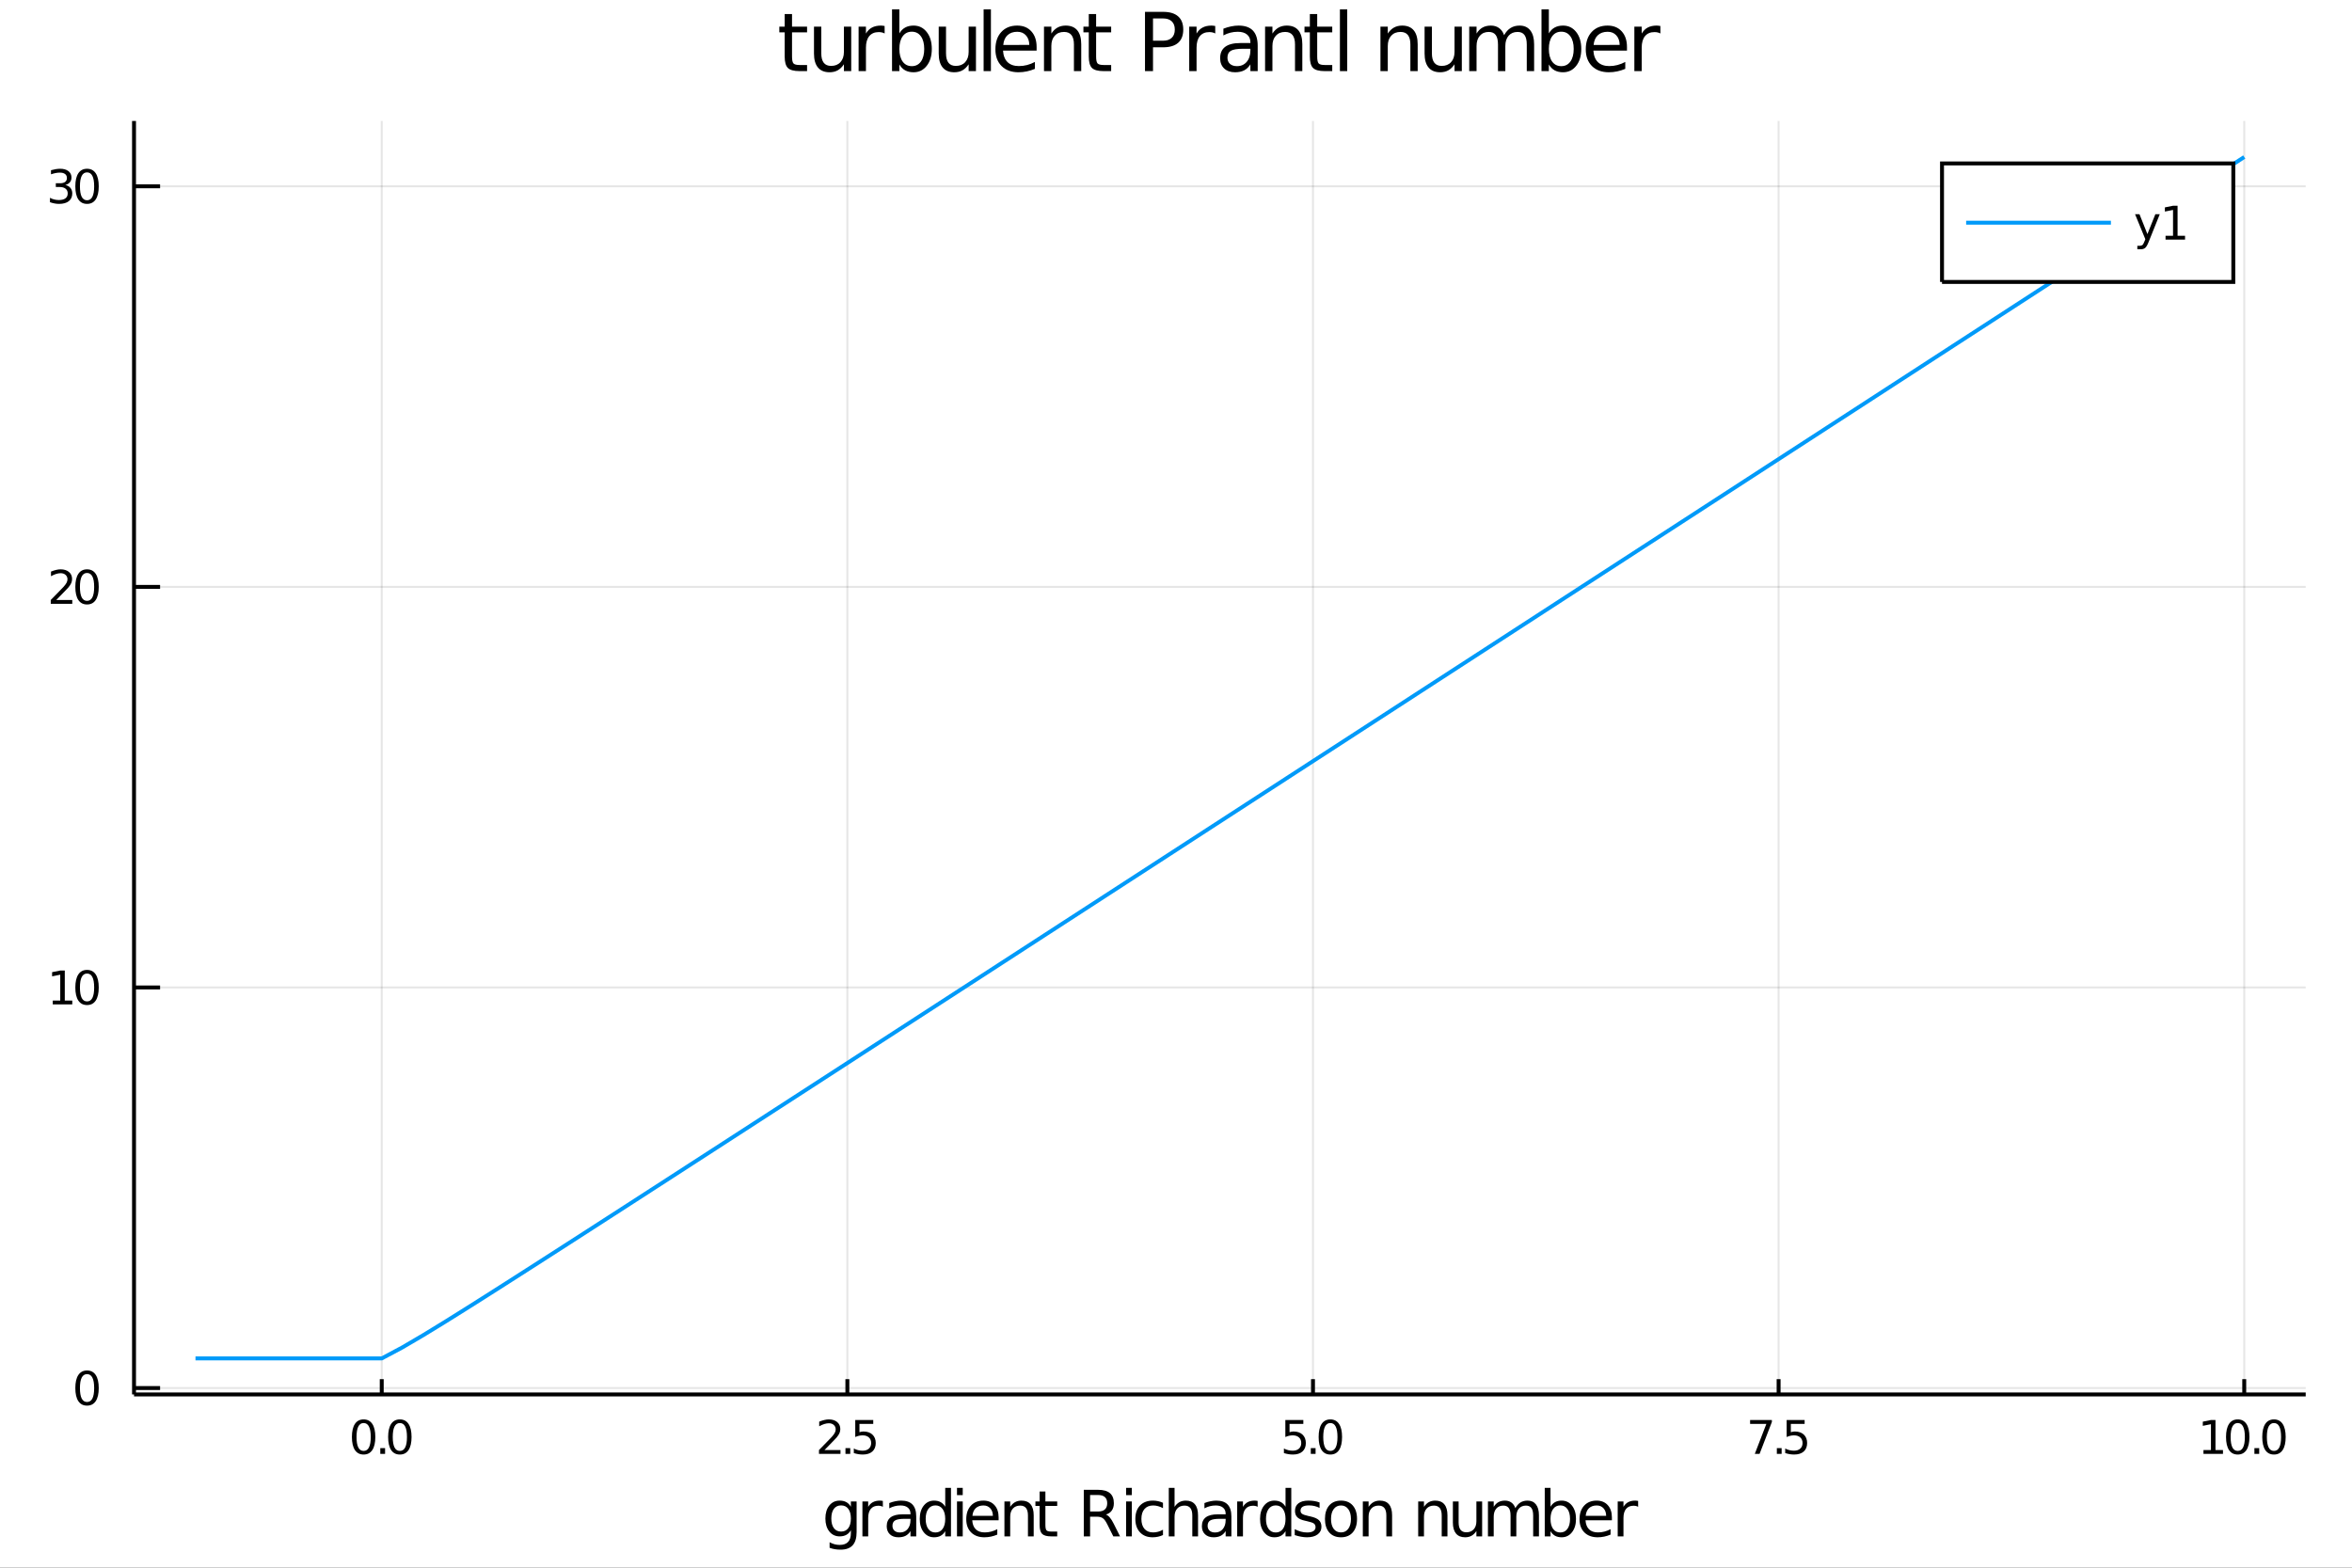 <?xml version="1.0" encoding="utf-8"?>
<svg xmlns="http://www.w3.org/2000/svg" xmlns:xlink="http://www.w3.org/1999/xlink" width="600" height="400" viewBox="0 0 2400 1600">
<rect x="0" y="0" width="2400" height="1600" fill="#333333" stroke="none"/>
<defs>
  <clipPath id="clip020">
    <rect x="0" y="0" width="2400" height="1600"/>
  </clipPath>
</defs>
<path clip-path="url(#clip020)" d="
M0 1600 L2400 1600 L2400 0 L0 0  Z
  " fill="#ffffff" fill-rule="evenodd" fill-opacity="1"/>
<defs>
  <clipPath id="clip021">
    <rect x="480" y="0" width="1681" height="1600"/>
  </clipPath>
</defs>
<path clip-path="url(#clip020)" d="
M136.76 1423.18 L2352.76 1423.18 L2352.76 123.472 L136.76 123.472  Z
  " fill="#ffffff" fill-rule="evenodd" fill-opacity="1"/>
<defs>
  <clipPath id="clip022">
    <rect x="136" y="123" width="2217" height="1301"/>
  </clipPath>
</defs>
<polyline clip-path="url(#clip022)" style="stroke:#000000; stroke-width:2; stroke-opacity:0.1; fill:none" points="
  389.528,1423.18 389.528,123.472 
  "/>
<polyline clip-path="url(#clip022)" style="stroke:#000000; stroke-width:2; stroke-opacity:0.1; fill:none" points="
  864.656,1423.18 864.656,123.472 
  "/>
<polyline clip-path="url(#clip022)" style="stroke:#000000; stroke-width:2; stroke-opacity:0.1; fill:none" points="
  1339.78,1423.18 1339.78,123.472 
  "/>
<polyline clip-path="url(#clip022)" style="stroke:#000000; stroke-width:2; stroke-opacity:0.1; fill:none" points="
  1814.91,1423.18 1814.91,123.472 
  "/>
<polyline clip-path="url(#clip022)" style="stroke:#000000; stroke-width:2; stroke-opacity:0.1; fill:none" points="
  2290.04,1423.18 2290.04,123.472 
  "/>
<polyline clip-path="url(#clip020)" style="stroke:#000000; stroke-width:4; stroke-opacity:1; fill:none" points="
  136.76,1423.18 2352.76,1423.18 
  "/>
<polyline clip-path="url(#clip020)" style="stroke:#000000; stroke-width:4; stroke-opacity:1; fill:none" points="
  389.528,1423.18 389.528,1407.58 
  "/>
<polyline clip-path="url(#clip020)" style="stroke:#000000; stroke-width:4; stroke-opacity:1; fill:none" points="
  864.656,1423.18 864.656,1407.58 
  "/>
<polyline clip-path="url(#clip020)" style="stroke:#000000; stroke-width:4; stroke-opacity:1; fill:none" points="
  1339.78,1423.18 1339.78,1407.58 
  "/>
<polyline clip-path="url(#clip020)" style="stroke:#000000; stroke-width:4; stroke-opacity:1; fill:none" points="
  1814.91,1423.18 1814.91,1407.58 
  "/>
<polyline clip-path="url(#clip020)" style="stroke:#000000; stroke-width:4; stroke-opacity:1; fill:none" points="
  2290.04,1423.18 2290.04,1407.58 
  "/>
<path clip-path="url(#clip020)" d="M 0 0 M371.045 1452.37 Q367.434 1452.37 365.605 1455.94 Q363.799 1459.48 363.799 1466.61 Q363.799 1473.71 365.605 1477.28 Q367.434 1480.82 371.045 1480.82 Q374.679 1480.82 376.484 1477.28 Q378.313 1473.71 378.313 1466.61 Q378.313 1459.48 376.484 1455.94 Q374.679 1452.37 371.045 1452.37 M371.045 1448.67 Q376.855 1448.67 379.91 1453.27 Q382.989 1457.86 382.989 1466.61 Q382.989 1475.33 379.91 1479.94 Q376.855 1484.52 371.045 1484.52 Q365.234 1484.52 362.156 1479.94 Q359.1 1475.33 359.1 1466.61 Q359.1 1457.86 362.156 1453.27 Q365.234 1448.67 371.045 1448.67 Z" fill="#000000" fill-rule="evenodd" fill-opacity="1" /><path clip-path="url(#clip020)" d="M 0 0 M388.058 1477.97 L392.943 1477.97 L392.943 1483.85 L388.058 1483.85 L388.058 1477.97 Z" fill="#000000" fill-rule="evenodd" fill-opacity="1" /><path clip-path="url(#clip020)" d="M 0 0 M408.012 1452.37 Q404.401 1452.37 402.572 1455.94 Q400.767 1459.48 400.767 1466.61 Q400.767 1473.71 402.572 1477.28 Q404.401 1480.82 408.012 1480.82 Q411.646 1480.82 413.452 1477.28 Q415.28 1473.71 415.28 1466.61 Q415.28 1459.48 413.452 1455.94 Q411.646 1452.37 408.012 1452.37 M408.012 1448.67 Q413.822 1448.67 416.878 1453.27 Q419.956 1457.86 419.956 1466.61 Q419.956 1475.33 416.878 1479.94 Q413.822 1484.52 408.012 1484.52 Q402.202 1484.52 399.123 1479.94 Q396.068 1475.33 396.068 1466.61 Q396.068 1457.86 399.123 1453.27 Q402.202 1448.67 408.012 1448.67 Z" fill="#000000" fill-rule="evenodd" fill-opacity="1" /><path clip-path="url(#clip020)" d="M 0 0 M841.323 1479.92 L857.642 1479.92 L857.642 1483.85 L835.698 1483.85 L835.698 1479.92 Q838.36 1477.16 842.943 1472.53 Q847.55 1467.88 848.73 1466.54 Q850.976 1464.01 851.855 1462.28 Q852.758 1460.52 852.758 1458.83 Q852.758 1456.07 850.813 1454.34 Q848.892 1452.6 845.79 1452.6 Q843.591 1452.6 841.138 1453.37 Q838.707 1454.13 835.929 1455.68 L835.929 1450.96 Q838.753 1449.82 841.207 1449.25 Q843.661 1448.67 845.698 1448.67 Q851.068 1448.67 854.263 1451.35 Q857.457 1454.04 857.457 1458.53 Q857.457 1460.66 856.647 1462.58 Q855.86 1464.48 853.753 1467.07 Q853.175 1467.74 850.073 1470.96 Q846.971 1474.15 841.323 1479.92 Z" fill="#000000" fill-rule="evenodd" fill-opacity="1" /><path clip-path="url(#clip020)" d="M 0 0 M862.712 1477.97 L867.596 1477.97 L867.596 1483.85 L862.712 1483.85 L862.712 1477.97 Z" fill="#000000" fill-rule="evenodd" fill-opacity="1" /><path clip-path="url(#clip020)" d="M 0 0 M872.712 1449.29 L891.068 1449.29 L891.068 1453.23 L876.994 1453.23 L876.994 1461.7 Q878.012 1461.35 879.031 1461.19 Q880.049 1461 881.068 1461 Q886.855 1461 890.235 1464.18 Q893.614 1467.35 893.614 1472.76 Q893.614 1478.34 890.142 1481.44 Q886.67 1484.52 880.35 1484.52 Q878.174 1484.52 875.906 1484.15 Q873.661 1483.78 871.253 1483.04 L871.253 1478.34 Q873.337 1479.48 875.559 1480.03 Q877.781 1480.59 880.258 1480.59 Q884.262 1480.59 886.6 1478.48 Q888.938 1476.38 888.938 1472.76 Q888.938 1469.15 886.6 1467.05 Q884.262 1464.94 880.258 1464.94 Q878.383 1464.94 876.508 1465.36 Q874.656 1465.77 872.712 1466.65 L872.712 1449.29 Z" fill="#000000" fill-rule="evenodd" fill-opacity="1" /><path clip-path="url(#clip020)" d="M 0 0 M1311.58 1449.29 L1329.93 1449.29 L1329.93 1453.23 L1315.86 1453.23 L1315.86 1461.7 Q1316.88 1461.35 1317.9 1461.19 Q1318.92 1461 1319.93 1461 Q1325.72 1461 1329.1 1464.18 Q1332.48 1467.35 1332.48 1472.76 Q1332.48 1478.34 1329.01 1481.44 Q1325.54 1484.52 1319.22 1484.52 Q1317.04 1484.52 1314.77 1484.15 Q1312.53 1483.78 1310.12 1483.04 L1310.12 1478.34 Q1312.2 1479.48 1314.43 1480.03 Q1316.65 1480.59 1319.12 1480.59 Q1323.13 1480.59 1325.47 1478.48 Q1327.8 1476.38 1327.8 1472.76 Q1327.8 1469.15 1325.47 1467.05 Q1323.13 1464.94 1319.12 1464.94 Q1317.25 1464.94 1315.37 1465.36 Q1313.52 1465.77 1311.58 1466.65 L1311.58 1449.29 Z" fill="#000000" fill-rule="evenodd" fill-opacity="1" /><path clip-path="url(#clip020)" d="M 0 0 M1337.55 1477.97 L1342.43 1477.97 L1342.43 1483.85 L1337.55 1483.85 L1337.55 1477.97 Z" fill="#000000" fill-rule="evenodd" fill-opacity="1" /><path clip-path="url(#clip020)" d="M 0 0 M1357.5 1452.37 Q1353.89 1452.37 1352.06 1455.94 Q1350.26 1459.48 1350.26 1466.61 Q1350.26 1473.71 1352.06 1477.28 Q1353.89 1480.82 1357.5 1480.82 Q1361.14 1480.82 1362.94 1477.28 Q1364.77 1473.71 1364.77 1466.61 Q1364.77 1459.48 1362.94 1455.94 Q1361.14 1452.37 1357.5 1452.37 M1357.5 1448.67 Q1363.31 1448.67 1366.37 1453.27 Q1369.45 1457.86 1369.45 1466.61 Q1369.45 1475.33 1366.37 1479.94 Q1363.31 1484.52 1357.5 1484.52 Q1351.69 1484.52 1348.61 1479.94 Q1345.56 1475.33 1345.56 1466.61 Q1345.56 1457.86 1348.61 1453.27 Q1351.69 1448.67 1357.5 1448.67 Z" fill="#000000" fill-rule="evenodd" fill-opacity="1" /><path clip-path="url(#clip020)" d="M 0 0 M1785.81 1449.29 L1808.04 1449.29 L1808.04 1451.28 L1795.49 1483.85 L1790.61 1483.85 L1802.41 1453.23 L1785.81 1453.23 L1785.81 1449.29 Z" fill="#000000" fill-rule="evenodd" fill-opacity="1" /><path clip-path="url(#clip020)" d="M 0 0 M1813.11 1477.97 L1817.99 1477.97 L1817.99 1483.85 L1813.11 1483.85 L1813.11 1477.97 Z" fill="#000000" fill-rule="evenodd" fill-opacity="1" /><path clip-path="url(#clip020)" d="M 0 0 M1823.11 1449.29 L1841.46 1449.29 L1841.46 1453.23 L1827.39 1453.23 L1827.39 1461.7 Q1828.41 1461.35 1829.43 1461.19 Q1830.44 1461 1831.46 1461 Q1837.25 1461 1840.63 1464.18 Q1844.01 1467.35 1844.01 1472.76 Q1844.01 1478.34 1840.54 1481.44 Q1837.06 1484.52 1830.74 1484.52 Q1828.57 1484.52 1826.3 1484.15 Q1824.05 1483.78 1821.65 1483.04 L1821.65 1478.34 Q1823.73 1479.48 1825.95 1480.03 Q1828.18 1480.59 1830.65 1480.59 Q1834.66 1480.59 1836.99 1478.48 Q1839.33 1476.38 1839.33 1472.76 Q1839.33 1469.15 1836.99 1467.05 Q1834.66 1464.94 1830.65 1464.94 Q1828.78 1464.94 1826.9 1465.36 Q1825.05 1465.77 1823.11 1466.65 L1823.11 1449.29 Z" fill="#000000" fill-rule="evenodd" fill-opacity="1" /><path clip-path="url(#clip020)" d="M 0 0 M2248.43 1479.92 L2256.07 1479.92 L2256.07 1453.55 L2247.76 1455.22 L2247.76 1450.96 L2256.02 1449.29 L2260.7 1449.29 L2260.7 1479.92 L2268.34 1479.92 L2268.34 1483.85 L2248.43 1483.85 L2248.43 1479.92 Z" fill="#000000" fill-rule="evenodd" fill-opacity="1" /><path clip-path="url(#clip020)" d="M 0 0 M2283.41 1452.37 Q2279.8 1452.37 2277.97 1455.94 Q2276.16 1459.48 2276.16 1466.61 Q2276.16 1473.71 2277.97 1477.28 Q2279.8 1480.82 2283.41 1480.82 Q2287.04 1480.82 2288.85 1477.28 Q2290.68 1473.71 2290.68 1466.61 Q2290.68 1459.48 2288.85 1455.94 Q2287.04 1452.37 2283.41 1452.37 M2283.41 1448.67 Q2289.22 1448.67 2292.27 1453.27 Q2295.35 1457.86 2295.35 1466.61 Q2295.35 1475.33 2292.27 1479.94 Q2289.22 1484.52 2283.41 1484.52 Q2277.6 1484.52 2274.52 1479.94 Q2271.46 1475.33 2271.46 1466.61 Q2271.46 1457.86 2274.52 1453.27 Q2277.6 1448.67 2283.41 1448.67 Z" fill="#000000" fill-rule="evenodd" fill-opacity="1" /><path clip-path="url(#clip020)" d="M 0 0 M2300.42 1477.97 L2305.31 1477.97 L2305.31 1483.85 L2300.42 1483.85 L2300.42 1477.97 Z" fill="#000000" fill-rule="evenodd" fill-opacity="1" /><path clip-path="url(#clip020)" d="M 0 0 M2320.37 1452.37 Q2316.76 1452.37 2314.93 1455.94 Q2313.13 1459.48 2313.13 1466.61 Q2313.13 1473.71 2314.93 1477.28 Q2316.76 1480.82 2320.37 1480.82 Q2324.01 1480.82 2325.81 1477.28 Q2327.64 1473.71 2327.64 1466.61 Q2327.64 1459.48 2325.81 1455.94 Q2324.01 1452.37 2320.37 1452.37 M2320.37 1448.67 Q2326.18 1448.67 2329.24 1453.27 Q2332.32 1457.86 2332.32 1466.61 Q2332.32 1475.33 2329.24 1479.94 Q2326.18 1484.52 2320.37 1484.52 Q2314.56 1484.52 2311.49 1479.94 Q2308.43 1475.33 2308.43 1466.61 Q2308.43 1457.86 2311.49 1453.27 Q2314.56 1448.67 2320.37 1448.67 Z" fill="#000000" fill-rule="evenodd" fill-opacity="1" /><path clip-path="url(#clip020)" d="M 0 0 M868.243 1549.81 Q868.243 1543.44 865.601 1539.94 Q862.991 1536.44 858.248 1536.44 Q853.538 1536.44 850.896 1539.94 Q848.286 1543.44 848.286 1549.81 Q848.286 1556.14 850.896 1559.64 Q853.538 1563.14 858.248 1563.14 Q862.991 1563.14 865.601 1559.64 Q868.243 1556.14 868.243 1549.81 M874.099 1563.62 Q874.099 1572.72 870.057 1577.15 Q866.015 1581.6 857.675 1581.6 Q854.588 1581.6 851.851 1581.13 Q849.114 1580.68 846.535 1579.72 L846.535 1574.03 Q849.114 1575.43 851.628 1576.1 Q854.142 1576.76 856.752 1576.76 Q862.513 1576.76 865.378 1573.74 Q868.243 1570.75 868.243 1564.67 L868.243 1561.77 Q866.428 1564.92 863.596 1566.48 Q860.763 1568.04 856.816 1568.04 Q850.259 1568.04 846.249 1563.05 Q842.239 1558.05 842.239 1549.81 Q842.239 1541.53 846.249 1536.53 Q850.259 1531.54 856.816 1531.54 Q860.763 1531.54 863.596 1533.1 Q866.428 1534.66 868.243 1537.81 L868.243 1532.4 L874.099 1532.4 L874.099 1563.62 Z" fill="#000000" fill-rule="evenodd" fill-opacity="1" /><path clip-path="url(#clip020)" d="M 0 0 M900.899 1537.87 Q899.912 1537.3 898.734 1537.04 Q897.588 1536.76 896.188 1536.76 Q891.223 1536.76 888.549 1540 Q885.907 1543.22 885.907 1549.27 L885.907 1568.04 L880.019 1568.04 L880.019 1532.4 L885.907 1532.4 L885.907 1537.93 Q887.753 1534.69 890.713 1533.13 Q893.674 1531.54 897.907 1531.54 Q898.511 1531.54 899.244 1531.63 Q899.976 1531.7 900.867 1531.85 L900.899 1537.87 Z" fill="#000000" fill-rule="evenodd" fill-opacity="1" /><path clip-path="url(#clip020)" d="M 0 0 M923.242 1550.12 Q916.144 1550.12 913.407 1551.75 Q910.67 1553.37 910.67 1557.29 Q910.67 1560.4 912.707 1562.25 Q914.776 1564.07 918.309 1564.07 Q923.179 1564.07 926.107 1560.63 Q929.067 1557.16 929.067 1551.43 L929.067 1550.12 L923.242 1550.12 M934.923 1547.71 L934.923 1568.04 L929.067 1568.04 L929.067 1562.63 Q927.062 1565.88 924.07 1567.44 Q921.078 1568.97 916.749 1568.97 Q911.275 1568.97 908.028 1565.91 Q904.813 1562.82 904.813 1557.67 Q904.813 1551.65 908.824 1548.6 Q912.866 1545.54 920.855 1545.54 L929.067 1545.54 L929.067 1544.97 Q929.067 1540.93 926.393 1538.73 Q923.751 1536.5 918.945 1536.5 Q915.89 1536.5 912.993 1537.23 Q910.097 1537.97 907.423 1539.43 L907.423 1534.02 Q910.638 1532.78 913.662 1532.17 Q916.686 1531.54 919.55 1531.54 Q927.284 1531.54 931.104 1535.55 Q934.923 1539.56 934.923 1547.71 Z" fill="#000000" fill-rule="evenodd" fill-opacity="1" /><path clip-path="url(#clip020)" d="M 0 0 M964.524 1537.81 L964.524 1518.52 L970.38 1518.52 L970.38 1568.04 L964.524 1568.04 L964.524 1562.7 Q962.678 1565.88 959.845 1567.44 Q957.044 1568.97 953.097 1568.97 Q946.636 1568.97 942.562 1563.81 Q938.52 1558.65 938.52 1550.25 Q938.52 1541.85 942.562 1536.69 Q946.636 1531.54 953.097 1531.54 Q957.044 1531.54 959.845 1533.1 Q962.678 1534.62 964.524 1537.81 M944.567 1550.25 Q944.567 1556.71 947.209 1560.4 Q949.883 1564.07 954.53 1564.07 Q959.177 1564.07 961.85 1560.4 Q964.524 1556.71 964.524 1550.25 Q964.524 1543.79 961.85 1540.13 Q959.177 1536.44 954.53 1536.44 Q949.883 1536.44 947.209 1540.13 Q944.567 1543.79 944.567 1550.25 Z" fill="#000000" fill-rule="evenodd" fill-opacity="1" /><path clip-path="url(#clip020)" d="M 0 0 M976.523 1532.4 L982.38 1532.4 L982.38 1568.04 L976.523 1568.04 L976.523 1532.4 M976.523 1518.52 L982.38 1518.52 L982.38 1525.93 L976.523 1525.93 L976.523 1518.52 Z" fill="#000000" fill-rule="evenodd" fill-opacity="1" /><path clip-path="url(#clip020)" d="M 0 0 M1019.01 1548.76 L1019.01 1551.62 L992.087 1551.62 Q992.469 1557.67 995.716 1560.85 Q998.994 1564 1004.82 1564 Q1008.19 1564 1011.34 1563.17 Q1014.53 1562.35 1017.65 1560.69 L1017.65 1566.23 Q1014.49 1567.57 1011.18 1568.27 Q1007.87 1568.97 1004.47 1568.97 Q995.939 1568.97 990.942 1564 Q985.976 1559.04 985.976 1550.57 Q985.976 1541.82 990.687 1536.69 Q995.429 1531.54 1003.45 1531.54 Q1010.64 1531.54 1014.81 1536.18 Q1019.01 1540.8 1019.01 1548.76 M1013.16 1547.04 Q1013.09 1542.23 1010.45 1539.37 Q1007.84 1536.5 1003.51 1536.5 Q998.612 1536.5 995.652 1539.27 Q992.724 1542.04 992.278 1547.07 L1013.16 1547.04 Z" fill="#000000" fill-rule="evenodd" fill-opacity="1" /><path clip-path="url(#clip020)" d="M 0 0 M1054.79 1546.53 L1054.79 1568.04 L1048.93 1568.04 L1048.93 1546.72 Q1048.93 1541.66 1046.96 1539.14 Q1044.99 1536.63 1041.04 1536.63 Q1036.3 1536.63 1033.56 1539.65 Q1030.82 1542.68 1030.82 1547.9 L1030.82 1568.04 L1024.93 1568.04 L1024.93 1532.4 L1030.82 1532.4 L1030.82 1537.93 Q1032.92 1534.72 1035.76 1533.13 Q1038.62 1531.54 1042.34 1531.54 Q1048.49 1531.54 1051.64 1535.36 Q1054.79 1539.14 1054.79 1546.53 Z" fill="#000000" fill-rule="evenodd" fill-opacity="1" /><path clip-path="url(#clip020)" d="M 0 0 M1066.73 1522.27 L1066.73 1532.4 L1078.79 1532.4 L1078.79 1536.95 L1066.73 1536.95 L1066.73 1556.3 Q1066.73 1560.66 1067.9 1561.9 Q1069.11 1563.14 1072.77 1563.14 L1078.79 1563.14 L1078.79 1568.04 L1072.77 1568.04 Q1065.99 1568.04 1063.42 1565.53 Q1060.84 1562.98 1060.84 1556.3 L1060.84 1536.95 L1056.54 1536.95 L1056.54 1532.4 L1060.84 1532.4 L1060.84 1522.27 L1066.73 1522.27 Z" fill="#000000" fill-rule="evenodd" fill-opacity="1" /><path clip-path="url(#clip020)" d="M 0 0 M1128.44 1545.76 Q1130.51 1546.46 1132.45 1548.76 Q1134.42 1551.05 1136.4 1555.06 L1142.92 1568.04 L1136.02 1568.04 L1129.94 1555.85 Q1127.58 1551.08 1125.35 1549.52 Q1123.16 1547.96 1119.34 1547.96 L1112.34 1547.96 L1112.34 1568.04 L1105.91 1568.04 L1105.91 1520.52 L1120.42 1520.52 Q1128.57 1520.52 1132.58 1523.93 Q1136.59 1527.34 1136.59 1534.21 Q1136.59 1538.7 1134.49 1541.66 Q1132.42 1544.62 1128.44 1545.76 M1112.34 1525.81 L1112.34 1542.68 L1120.42 1542.68 Q1125.07 1542.68 1127.42 1540.54 Q1129.81 1538.38 1129.81 1534.21 Q1129.81 1530.04 1127.42 1527.94 Q1125.07 1525.81 1120.42 1525.81 L1112.34 1525.81 Z" fill="#000000" fill-rule="evenodd" fill-opacity="1" /><path clip-path="url(#clip020)" d="M 0 0 M1149.07 1532.4 L1154.92 1532.4 L1154.92 1568.04 L1149.07 1568.04 L1149.07 1532.4 M1149.07 1518.52 L1154.92 1518.52 L1154.92 1525.93 L1149.07 1525.93 L1149.07 1518.52 Z" fill="#000000" fill-rule="evenodd" fill-opacity="1" /><path clip-path="url(#clip020)" d="M 0 0 M1186.72 1533.76 L1186.72 1539.24 Q1184.24 1537.87 1181.72 1537.2 Q1179.24 1536.5 1176.69 1536.5 Q1171 1536.5 1167.84 1540.13 Q1164.69 1543.73 1164.69 1550.25 Q1164.69 1556.78 1167.84 1560.4 Q1171 1564 1176.69 1564 Q1179.24 1564 1181.72 1563.33 Q1184.24 1562.63 1186.72 1561.26 L1186.72 1566.68 Q1184.27 1567.82 1181.63 1568.39 Q1179.02 1568.97 1176.06 1568.97 Q1168 1568.97 1163.26 1563.91 Q1158.52 1558.85 1158.52 1550.25 Q1158.52 1541.53 1163.29 1536.53 Q1168.1 1531.54 1176.44 1531.54 Q1179.14 1531.54 1181.72 1532.11 Q1184.3 1532.65 1186.72 1533.76 Z" fill="#000000" fill-rule="evenodd" fill-opacity="1" /><path clip-path="url(#clip020)" d="M 0 0 M1222.49 1546.53 L1222.49 1568.04 L1216.64 1568.04 L1216.64 1546.72 Q1216.64 1541.66 1214.66 1539.14 Q1212.69 1536.63 1208.74 1536.63 Q1204 1536.63 1201.26 1539.65 Q1198.53 1542.68 1198.53 1547.9 L1198.53 1568.04 L1192.64 1568.04 L1192.64 1518.52 L1198.53 1518.52 L1198.53 1537.93 Q1200.63 1534.72 1203.46 1533.13 Q1206.33 1531.54 1210.05 1531.54 Q1216.19 1531.54 1219.34 1535.36 Q1222.49 1539.14 1222.49 1546.53 Z" fill="#000000" fill-rule="evenodd" fill-opacity="1" /><path clip-path="url(#clip020)" d="M 0 0 M1244.84 1550.12 Q1237.74 1550.12 1235 1551.75 Q1232.27 1553.37 1232.27 1557.29 Q1232.27 1560.4 1234.3 1562.25 Q1236.37 1564.07 1239.9 1564.07 Q1244.77 1564.07 1247.7 1560.63 Q1250.66 1557.16 1250.66 1551.43 L1250.66 1550.12 L1244.84 1550.12 M1256.52 1547.71 L1256.52 1568.04 L1250.66 1568.04 L1250.66 1562.63 Q1248.66 1565.88 1245.67 1567.44 Q1242.67 1568.97 1238.34 1568.97 Q1232.87 1568.97 1229.62 1565.91 Q1226.41 1562.82 1226.41 1557.67 Q1226.41 1551.65 1230.42 1548.6 Q1234.46 1545.54 1242.45 1545.54 L1250.66 1545.54 L1250.66 1544.97 Q1250.66 1540.93 1247.99 1538.73 Q1245.35 1536.5 1240.54 1536.5 Q1237.49 1536.5 1234.59 1537.23 Q1231.69 1537.97 1229.02 1539.43 L1229.02 1534.02 Q1232.23 1532.78 1235.26 1532.17 Q1238.28 1531.54 1241.15 1531.54 Q1248.88 1531.54 1252.7 1535.55 Q1256.52 1539.56 1256.52 1547.71 Z" fill="#000000" fill-rule="evenodd" fill-opacity="1" /><path clip-path="url(#clip020)" d="M 0 0 M1283.32 1537.87 Q1282.33 1537.3 1281.15 1537.04 Q1280.01 1536.76 1278.61 1536.76 Q1273.64 1536.76 1270.97 1540 Q1268.33 1543.22 1268.33 1549.27 L1268.33 1568.04 L1262.44 1568.04 L1262.44 1532.4 L1268.33 1532.4 L1268.33 1537.93 Q1270.17 1534.69 1273.13 1533.13 Q1276.09 1531.54 1280.33 1531.54 Q1280.93 1531.54 1281.66 1531.63 Q1282.4 1531.7 1283.29 1531.85 L1283.32 1537.87 Z" fill="#000000" fill-rule="evenodd" fill-opacity="1" /><path clip-path="url(#clip020)" d="M 0 0 M1311.77 1537.81 L1311.77 1518.52 L1317.63 1518.52 L1317.63 1568.04 L1311.77 1568.04 L1311.77 1562.7 Q1309.93 1565.88 1307.09 1567.44 Q1304.29 1568.97 1300.35 1568.97 Q1293.89 1568.97 1289.81 1563.81 Q1285.77 1558.65 1285.77 1550.25 Q1285.77 1541.85 1289.81 1536.69 Q1293.89 1531.54 1300.35 1531.54 Q1304.29 1531.54 1307.09 1533.1 Q1309.93 1534.62 1311.77 1537.81 M1291.82 1550.25 Q1291.82 1556.71 1294.46 1560.4 Q1297.13 1564.07 1301.78 1564.07 Q1306.43 1564.07 1309.1 1560.4 Q1311.77 1556.71 1311.77 1550.25 Q1311.77 1543.79 1309.1 1540.13 Q1306.43 1536.44 1301.78 1536.44 Q1297.13 1536.44 1294.46 1540.13 Q1291.82 1543.79 1291.82 1550.25 Z" fill="#000000" fill-rule="evenodd" fill-opacity="1" /><path clip-path="url(#clip020)" d="M 0 0 M1346.5 1533.45 L1346.5 1538.98 Q1344.02 1537.71 1341.34 1537.07 Q1338.67 1536.44 1335.8 1536.44 Q1331.44 1536.44 1329.25 1537.77 Q1327.08 1539.11 1327.08 1541.79 Q1327.08 1543.82 1328.64 1545 Q1330.2 1546.15 1334.91 1547.2 L1336.92 1547.64 Q1343.16 1548.98 1345.77 1551.43 Q1348.41 1553.85 1348.41 1558.21 Q1348.41 1563.17 1344.46 1566.07 Q1340.55 1568.97 1333.67 1568.97 Q1330.81 1568.97 1327.69 1568.39 Q1324.6 1567.85 1321.16 1566.74 L1321.16 1560.69 Q1324.41 1562.38 1327.56 1563.24 Q1330.71 1564.07 1333.8 1564.07 Q1337.94 1564.07 1340.16 1562.66 Q1342.39 1561.23 1342.39 1558.65 Q1342.39 1556.27 1340.77 1554.99 Q1339.18 1553.72 1333.73 1552.54 L1331.7 1552.07 Q1326.26 1550.92 1323.84 1548.56 Q1321.42 1546.18 1321.42 1542.04 Q1321.42 1537.01 1324.98 1534.27 Q1328.55 1531.54 1335.1 1531.54 Q1338.35 1531.54 1341.21 1532.01 Q1344.08 1532.49 1346.5 1533.45 Z" fill="#000000" fill-rule="evenodd" fill-opacity="1" /><path clip-path="url(#clip020)" d="M 0 0 M1368.36 1536.5 Q1363.65 1536.5 1360.92 1540.19 Q1358.18 1543.85 1358.18 1550.25 Q1358.18 1556.65 1360.88 1560.34 Q1363.62 1564 1368.36 1564 Q1373.04 1564 1375.78 1560.31 Q1378.52 1556.62 1378.52 1550.25 Q1378.52 1543.92 1375.78 1540.23 Q1373.04 1536.5 1368.36 1536.5 M1368.36 1531.54 Q1376 1531.54 1380.36 1536.5 Q1384.72 1541.47 1384.72 1550.25 Q1384.72 1559 1380.36 1564 Q1376 1568.97 1368.36 1568.97 Q1360.69 1568.97 1356.33 1564 Q1352 1559 1352 1550.25 Q1352 1541.47 1356.33 1536.5 Q1360.69 1531.54 1368.36 1531.54 Z" fill="#000000" fill-rule="evenodd" fill-opacity="1" /><path clip-path="url(#clip020)" d="M 0 0 M1420.5 1546.53 L1420.5 1568.04 L1414.64 1568.04 L1414.64 1546.72 Q1414.64 1541.66 1412.67 1539.14 Q1410.7 1536.63 1406.75 1536.63 Q1402.01 1536.63 1399.27 1539.65 Q1396.53 1542.68 1396.53 1547.9 L1396.53 1568.04 L1390.64 1568.04 L1390.64 1532.4 L1396.53 1532.4 L1396.53 1537.93 Q1398.63 1534.72 1401.47 1533.13 Q1404.33 1531.54 1408.05 1531.54 Q1414.2 1531.54 1417.35 1535.36 Q1420.5 1539.14 1420.5 1546.53 Z" fill="#000000" fill-rule="evenodd" fill-opacity="1" /><path clip-path="url(#clip020)" d="M 0 0 M1477 1546.53 L1477 1568.04 L1471.14 1568.04 L1471.14 1546.72 Q1471.14 1541.66 1469.17 1539.14 Q1467.19 1536.63 1463.25 1536.63 Q1458.5 1536.63 1455.77 1539.65 Q1453.03 1542.68 1453.03 1547.9 L1453.03 1568.04 L1447.14 1568.04 L1447.14 1532.4 L1453.03 1532.4 L1453.03 1537.93 Q1455.13 1534.72 1457.96 1533.13 Q1460.83 1531.54 1464.55 1531.54 Q1470.69 1531.54 1473.84 1535.36 Q1477 1539.14 1477 1546.53 Z" fill="#000000" fill-rule="evenodd" fill-opacity="1" /><path clip-path="url(#clip020)" d="M 0 0 M1482.53 1553.98 L1482.53 1532.4 L1488.39 1532.4 L1488.39 1553.75 Q1488.39 1558.81 1490.36 1561.36 Q1492.34 1563.87 1496.28 1563.87 Q1501.03 1563.87 1503.76 1560.85 Q1506.53 1557.83 1506.53 1552.61 L1506.53 1532.4 L1512.39 1532.4 L1512.39 1568.04 L1506.53 1568.04 L1506.53 1562.57 Q1504.4 1565.82 1501.57 1567.41 Q1498.77 1568.97 1495.04 1568.97 Q1488.9 1568.97 1485.72 1565.15 Q1482.53 1561.33 1482.53 1553.98 M1497.27 1531.54 L1497.27 1531.54 Z" fill="#000000" fill-rule="evenodd" fill-opacity="1" /><path clip-path="url(#clip020)" d="M 0 0 M1546.29 1539.24 Q1548.48 1535.29 1551.54 1533.41 Q1554.59 1531.54 1558.73 1531.54 Q1564.3 1531.54 1567.32 1535.45 Q1570.35 1539.33 1570.35 1546.53 L1570.35 1568.04 L1564.46 1568.04 L1564.46 1546.72 Q1564.46 1541.59 1562.65 1539.11 Q1560.83 1536.63 1557.11 1536.63 Q1552.56 1536.63 1549.91 1539.65 Q1547.27 1542.68 1547.27 1547.9 L1547.27 1568.04 L1541.38 1568.04 L1541.38 1546.72 Q1541.38 1541.56 1539.57 1539.11 Q1537.76 1536.63 1533.97 1536.63 Q1529.48 1536.63 1526.84 1539.68 Q1524.2 1542.71 1524.2 1547.9 L1524.2 1568.04 L1518.31 1568.04 L1518.31 1532.4 L1524.2 1532.4 L1524.2 1537.93 Q1526.2 1534.66 1529 1533.1 Q1531.8 1531.54 1535.66 1531.54 Q1539.54 1531.54 1542.24 1533.51 Q1544.98 1535.48 1546.29 1539.24 Z" fill="#000000" fill-rule="evenodd" fill-opacity="1" /><path clip-path="url(#clip020)" d="M 0 0 M1602.08 1550.25 Q1602.08 1543.79 1599.41 1540.13 Q1596.77 1536.44 1592.12 1536.44 Q1587.47 1536.44 1584.8 1540.13 Q1582.16 1543.79 1582.16 1550.25 Q1582.16 1556.71 1584.8 1560.4 Q1587.47 1564.07 1592.12 1564.07 Q1596.77 1564.07 1599.41 1560.4 Q1602.08 1556.71 1602.08 1550.25 M1582.16 1537.81 Q1584 1534.62 1586.8 1533.1 Q1589.64 1531.54 1593.55 1531.54 Q1600.04 1531.54 1604.09 1536.69 Q1608.16 1541.85 1608.16 1550.25 Q1608.16 1558.65 1604.09 1563.81 Q1600.04 1568.97 1593.55 1568.97 Q1589.64 1568.97 1586.8 1567.44 Q1584 1565.88 1582.16 1562.7 L1582.16 1568.04 L1576.27 1568.04 L1576.27 1518.52 L1582.16 1518.52 L1582.16 1537.81 Z" fill="#000000" fill-rule="evenodd" fill-opacity="1" /><path clip-path="url(#clip020)" d="M 0 0 M1644.8 1548.76 L1644.8 1551.62 L1617.87 1551.62 Q1618.25 1557.67 1621.5 1560.85 Q1624.77 1564 1630.6 1564 Q1633.97 1564 1637.12 1563.17 Q1640.31 1562.35 1643.43 1560.69 L1643.43 1566.23 Q1640.28 1567.57 1636.97 1568.27 Q1633.66 1568.97 1630.25 1568.97 Q1621.72 1568.97 1616.72 1564 Q1611.76 1559.04 1611.76 1550.57 Q1611.76 1541.82 1616.47 1536.69 Q1621.21 1531.54 1629.23 1531.54 Q1636.42 1531.54 1640.59 1536.18 Q1644.8 1540.8 1644.8 1548.76 M1638.94 1547.04 Q1638.87 1542.23 1636.23 1539.37 Q1633.62 1536.5 1629.29 1536.5 Q1624.39 1536.5 1621.43 1539.27 Q1618.5 1542.04 1618.06 1547.07 L1638.94 1547.04 Z" fill="#000000" fill-rule="evenodd" fill-opacity="1" /><path clip-path="url(#clip020)" d="M 0 0 M1671.59 1537.87 Q1670.61 1537.3 1669.43 1537.04 Q1668.28 1536.76 1666.88 1536.76 Q1661.92 1536.76 1659.25 1540 Q1656.6 1543.22 1656.6 1549.27 L1656.6 1568.04 L1650.72 1568.04 L1650.72 1532.4 L1656.6 1532.4 L1656.6 1537.93 Q1658.45 1534.69 1661.41 1533.13 Q1664.37 1531.54 1668.6 1531.54 Q1669.21 1531.54 1669.94 1531.63 Q1670.67 1531.7 1671.56 1531.85 L1671.59 1537.87 Z" fill="#000000" fill-rule="evenodd" fill-opacity="1" /><polyline clip-path="url(#clip022)" style="stroke:#000000; stroke-width:2; stroke-opacity:0.1; fill:none" points="
  136.76,1416.65 2352.76,1416.65 
  "/>
<polyline clip-path="url(#clip022)" style="stroke:#000000; stroke-width:2; stroke-opacity:0.1; fill:none" points="
  136.76,1007.81 2352.76,1007.81 
  "/>
<polyline clip-path="url(#clip022)" style="stroke:#000000; stroke-width:2; stroke-opacity:0.1; fill:none" points="
  136.76,598.979 2352.76,598.979 
  "/>
<polyline clip-path="url(#clip022)" style="stroke:#000000; stroke-width:2; stroke-opacity:0.1; fill:none" points="
  136.76,190.144 2352.76,190.144 
  "/>
<polyline clip-path="url(#clip020)" style="stroke:#000000; stroke-width:4; stroke-opacity:1; fill:none" points="
  136.76,1423.18 136.76,123.472 
  "/>
<polyline clip-path="url(#clip020)" style="stroke:#000000; stroke-width:4; stroke-opacity:1; fill:none" points="
  136.76,1416.65 163.352,1416.65 
  "/>
<polyline clip-path="url(#clip020)" style="stroke:#000000; stroke-width:4; stroke-opacity:1; fill:none" points="
  136.76,1007.81 163.352,1007.81 
  "/>
<polyline clip-path="url(#clip020)" style="stroke:#000000; stroke-width:4; stroke-opacity:1; fill:none" points="
  136.76,598.979 163.352,598.979 
  "/>
<polyline clip-path="url(#clip020)" style="stroke:#000000; stroke-width:4; stroke-opacity:1; fill:none" points="
  136.76,190.144 163.352,190.144 
  "/>
<path clip-path="url(#clip020)" d="M 0 0 M88.816 1402.45 Q85.205 1402.45 83.376 1406.01 Q81.571 1409.55 81.571 1416.68 Q81.571 1423.79 83.376 1427.36 Q85.205 1430.9 88.816 1430.9 Q92.45 1430.9 94.256 1427.36 Q96.085 1423.79 96.085 1416.68 Q96.085 1409.55 94.256 1406.01 Q92.45 1402.45 88.816 1402.45 M88.816 1398.74 Q94.626 1398.74 97.682 1403.35 Q100.76 1407.93 100.76 1416.68 Q100.76 1425.41 97.682 1430.02 Q94.626 1434.6 88.816 1434.6 Q83.006 1434.6 79.927 1430.02 Q76.872 1425.41 76.872 1416.68 Q76.872 1407.93 79.927 1403.35 Q83.006 1398.74 88.816 1398.74 Z" fill="#000000" fill-rule="evenodd" fill-opacity="1" /><path clip-path="url(#clip020)" d="M 0 0 M53.839 1021.16 L61.478 1021.16 L61.478 994.793 L53.168 996.46 L53.168 992.201 L61.432 990.534 L66.108 990.534 L66.108 1021.16 L73.747 1021.16 L73.747 1025.09 L53.839 1025.09 L53.839 1021.16 Z" fill="#000000" fill-rule="evenodd" fill-opacity="1" /><path clip-path="url(#clip020)" d="M 0 0 M88.816 993.613 Q85.205 993.613 83.376 997.178 Q81.571 1000.72 81.571 1007.85 Q81.571 1014.96 83.376 1018.52 Q85.205 1022.06 88.816 1022.06 Q92.45 1022.06 94.256 1018.52 Q96.085 1014.96 96.085 1007.85 Q96.085 1000.72 94.256 997.178 Q92.45 993.613 88.816 993.613 M88.816 989.909 Q94.626 989.909 97.682 994.516 Q100.76 999.099 100.76 1007.85 Q100.76 1016.58 97.682 1021.18 Q94.626 1025.77 88.816 1025.77 Q83.006 1025.77 79.927 1021.18 Q76.872 1016.58 76.872 1007.85 Q76.872 999.099 79.927 994.516 Q83.006 989.909 88.816 989.909 Z" fill="#000000" fill-rule="evenodd" fill-opacity="1" /><path clip-path="url(#clip020)" d="M 0 0 M57.427 612.324 L73.747 612.324 L73.747 616.259 L51.802 616.259 L51.802 612.324 Q54.464 609.569 59.048 604.94 Q63.654 600.287 64.835 598.944 Q67.08 596.421 67.96 594.685 Q68.862 592.926 68.862 591.236 Q68.862 588.481 66.918 586.745 Q64.997 585.009 61.895 585.009 Q59.696 585.009 57.242 585.773 Q54.812 586.537 52.034 588.088 L52.034 583.366 Q54.858 582.231 57.312 581.653 Q59.765 581.074 61.802 581.074 Q67.173 581.074 70.367 583.759 Q73.561 586.444 73.561 590.935 Q73.561 593.065 72.751 594.986 Q71.964 596.884 69.858 599.477 Q69.279 600.148 66.177 603.366 Q63.075 606.56 57.427 612.324 Z" fill="#000000" fill-rule="evenodd" fill-opacity="1" /><path clip-path="url(#clip020)" d="M 0 0 M88.816 584.778 Q85.205 584.778 83.376 588.342 Q81.571 591.884 81.571 599.014 Q81.571 606.12 83.376 609.685 Q85.205 613.227 88.816 613.227 Q92.45 613.227 94.256 609.685 Q96.085 606.12 96.085 599.014 Q96.085 591.884 94.256 588.342 Q92.45 584.778 88.816 584.778 M88.816 581.074 Q94.626 581.074 97.682 585.68 Q100.76 590.264 100.76 599.014 Q100.76 607.741 97.682 612.347 Q94.626 616.93 88.816 616.93 Q83.006 616.93 79.927 612.347 Q76.872 607.741 76.872 599.014 Q76.872 590.264 79.927 585.68 Q83.006 581.074 88.816 581.074 Z" fill="#000000" fill-rule="evenodd" fill-opacity="1" /><path clip-path="url(#clip020)" d="M 0 0 M66.617 188.79 Q69.974 189.507 71.849 191.776 Q73.747 194.044 73.747 197.378 Q73.747 202.493 70.228 205.294 Q66.71 208.095 60.228 208.095 Q58.052 208.095 55.737 207.655 Q53.446 207.239 50.992 206.382 L50.992 201.868 Q52.937 203.003 55.251 203.581 Q57.566 204.16 60.089 204.16 Q64.487 204.16 66.779 202.424 Q69.094 200.688 69.094 197.378 Q69.094 194.322 66.941 192.609 Q64.811 190.873 60.992 190.873 L56.964 190.873 L56.964 187.03 L61.177 187.03 Q64.626 187.03 66.455 185.665 Q68.284 184.276 68.284 181.683 Q68.284 179.021 66.386 177.609 Q64.511 176.174 60.992 176.174 Q59.071 176.174 56.872 176.591 Q54.673 177.007 52.034 177.887 L52.034 173.72 Q54.696 172.98 57.011 172.609 Q59.349 172.239 61.409 172.239 Q66.733 172.239 69.835 174.669 Q72.936 177.077 72.936 181.197 Q72.936 184.067 71.293 186.058 Q69.649 188.026 66.617 188.79 Z" fill="#000000" fill-rule="evenodd" fill-opacity="1" /><path clip-path="url(#clip020)" d="M 0 0 M88.816 175.942 Q85.205 175.942 83.376 179.507 Q81.571 183.049 81.571 190.179 Q81.571 197.285 83.376 200.85 Q85.205 204.391 88.816 204.391 Q92.45 204.391 94.256 200.85 Q96.085 197.285 96.085 190.179 Q96.085 183.049 94.256 179.507 Q92.45 175.942 88.816 175.942 M88.816 172.239 Q94.626 172.239 97.682 176.845 Q100.76 181.429 100.76 190.179 Q100.76 198.905 97.682 203.512 Q94.626 208.095 88.816 208.095 Q83.006 208.095 79.927 203.512 Q76.872 198.905 76.872 190.179 Q76.872 181.429 79.927 176.845 Q83.006 172.239 88.816 172.239 Z" fill="#000000" fill-rule="evenodd" fill-opacity="1" /><path clip-path="url(#clip020)" d="M 0 0 M808.192 14.324 L808.192 27.206 L823.545 27.206 L823.545 32.999 L808.192 32.999 L808.192 57.628 Q808.192 63.178 809.691 64.758 Q811.23 66.338 815.889 66.338 L823.545 66.338 L823.545 72.576 L815.889 72.576 Q807.26 72.576 803.979 69.376 Q800.698 66.135 800.698 57.628 L800.698 32.999 L795.229 32.999 L795.229 27.206 L800.698 27.206 L800.698 14.324 L808.192 14.324 Z" fill="#000000" fill-rule="evenodd" fill-opacity="1" /><path clip-path="url(#clip020)" d="M 0 0 M830.594 54.671 L830.594 27.206 L838.047 27.206 L838.047 54.387 Q838.047 60.828 840.559 64.069 Q843.07 67.269 848.094 67.269 Q854.129 67.269 857.613 63.421 Q861.138 59.573 861.138 52.929 L861.138 27.206 L868.591 27.206 L868.591 72.576 L861.138 72.576 L861.138 65.608 Q858.423 69.74 854.818 71.766 Q851.253 73.751 846.514 73.751 Q838.696 73.751 834.645 68.89 Q830.594 64.029 830.594 54.671 M849.349 26.112 L849.349 26.112 Z" fill="#000000" fill-rule="evenodd" fill-opacity="1" /><path clip-path="url(#clip020)" d="M 0 0 M902.7 34.173 Q901.444 33.444 899.945 33.12 Q898.487 32.756 896.704 32.756 Q890.385 32.756 886.982 36.888 Q883.62 40.979 883.62 48.676 L883.62 72.576 L876.126 72.576 L876.126 27.206 L883.62 27.206 L883.62 34.254 Q885.97 30.122 889.737 28.138 Q893.504 26.112 898.892 26.112 Q899.662 26.112 900.593 26.234 Q901.525 26.315 902.659 26.517 L902.7 34.173 Z" fill="#000000" fill-rule="evenodd" fill-opacity="1" /><path clip-path="url(#clip020)" d="M 0 0 M943.087 49.931 Q943.087 41.708 939.685 37.05 Q936.322 32.35 930.408 32.35 Q924.494 32.35 921.091 37.05 Q917.729 41.708 917.729 49.931 Q917.729 58.155 921.091 62.854 Q924.494 67.512 930.408 67.512 Q936.322 67.512 939.685 62.854 Q943.087 58.155 943.087 49.931 M917.729 34.092 Q920.078 30.041 923.643 28.097 Q927.248 26.112 932.231 26.112 Q940.495 26.112 945.639 32.675 Q950.825 39.237 950.825 49.931 Q950.825 60.626 945.639 67.188 Q940.495 73.751 932.231 73.751 Q927.248 73.751 923.643 71.806 Q920.078 69.821 917.729 65.77 L917.729 72.576 L910.234 72.576 L910.234 9.544 L917.729 9.544 L917.729 34.092 Z" fill="#000000" fill-rule="evenodd" fill-opacity="1" /><path clip-path="url(#clip020)" d="M 0 0 M957.873 54.671 L957.873 27.206 L965.327 27.206 L965.327 54.387 Q965.327 60.828 967.838 64.069 Q970.35 67.269 975.373 67.269 Q981.409 67.269 984.893 63.421 Q988.417 59.573 988.417 52.929 L988.417 27.206 L995.871 27.206 L995.871 72.576 L988.417 72.576 L988.417 65.608 Q985.703 69.74 982.098 71.766 Q978.533 73.751 973.793 73.751 Q965.975 73.751 961.924 68.89 Q957.873 64.029 957.873 54.671 M976.629 26.112 L976.629 26.112 Z" fill="#000000" fill-rule="evenodd" fill-opacity="1" /><path clip-path="url(#clip020)" d="M 0 0 M1003.69 9.544 L1011.14 9.544 L1011.14 72.576 L1003.69 72.576 L1003.69 9.544 Z" fill="#000000" fill-rule="evenodd" fill-opacity="1" /><path clip-path="url(#clip020)" d="M 0 0 M1057.77 48.028 L1057.77 51.673 L1023.5 51.673 Q1023.98 59.37 1028.12 63.421 Q1032.29 67.431 1039.7 67.431 Q1044 67.431 1048.01 66.378 Q1052.06 65.325 1056.03 63.218 L1056.03 70.267 Q1052.02 71.968 1047.8 72.86 Q1043.59 73.751 1039.26 73.751 Q1028.4 73.751 1022.04 67.431 Q1015.72 61.112 1015.72 50.337 Q1015.72 39.197 1021.72 32.675 Q1027.75 26.112 1037.96 26.112 Q1047.11 26.112 1052.42 32.026 Q1057.77 37.9 1057.77 48.028 M1050.31 45.84 Q1050.23 39.723 1046.87 36.077 Q1043.55 32.431 1038.04 32.431 Q1031.8 32.431 1028.03 35.956 Q1024.31 39.48 1023.74 45.88 L1050.31 45.84 Z" fill="#000000" fill-rule="evenodd" fill-opacity="1" /><path clip-path="url(#clip020)" d="M 0 0 M1103.3 45.192 L1103.3 72.576 L1095.85 72.576 L1095.85 45.435 Q1095.85 38.994 1093.34 35.794 Q1090.82 32.594 1085.8 32.594 Q1079.76 32.594 1076.28 36.442 Q1072.8 40.29 1072.8 46.934 L1072.8 72.576 L1065.3 72.576 L1065.3 27.206 L1072.8 27.206 L1072.8 34.254 Q1075.47 30.163 1079.08 28.138 Q1082.72 26.112 1087.46 26.112 Q1095.28 26.112 1099.29 30.973 Q1103.3 35.794 1103.3 45.192 Z" fill="#000000" fill-rule="evenodd" fill-opacity="1" /><path clip-path="url(#clip020)" d="M 0 0 M1118.49 14.324 L1118.49 27.206 L1133.84 27.206 L1133.84 32.999 L1118.49 32.999 L1118.49 57.628 Q1118.49 63.178 1119.99 64.758 Q1121.53 66.338 1126.19 66.338 L1133.84 66.338 L1133.84 72.576 L1126.19 72.576 Q1117.56 72.576 1114.28 69.376 Q1111 66.135 1111 57.628 L1111 32.999 L1105.53 32.999 L1105.53 27.206 L1111 27.206 L1111 14.324 L1118.49 14.324 Z" fill="#000000" fill-rule="evenodd" fill-opacity="1" /><path clip-path="url(#clip020)" d="M 0 0 M1176.54 18.82 L1176.54 41.546 L1186.83 41.546 Q1192.54 41.546 1195.66 38.589 Q1198.78 35.632 1198.78 30.163 Q1198.78 24.735 1195.66 21.778 Q1192.54 18.82 1186.83 18.82 L1176.54 18.82 M1168.36 12.096 L1186.83 12.096 Q1197 12.096 1202.18 16.714 Q1207.41 21.292 1207.41 30.163 Q1207.41 39.115 1202.18 43.693 Q1197 48.271 1186.83 48.271 L1176.54 48.271 L1176.54 72.576 L1168.36 72.576 L1168.36 12.096 Z" fill="#000000" fill-rule="evenodd" fill-opacity="1" /><path clip-path="url(#clip020)" d="M 0 0 M1240.06 34.173 Q1238.8 33.444 1237.3 33.12 Q1235.85 32.756 1234.06 32.756 Q1227.74 32.756 1224.34 36.888 Q1220.98 40.979 1220.98 48.676 L1220.98 72.576 L1213.49 72.576 L1213.49 27.206 L1220.98 27.206 L1220.98 34.254 Q1223.33 30.122 1227.1 28.138 Q1230.86 26.112 1236.25 26.112 Q1237.02 26.112 1237.95 26.234 Q1238.88 26.315 1240.02 26.517 L1240.06 34.173 Z" fill="#000000" fill-rule="evenodd" fill-opacity="1" /><path clip-path="url(#clip020)" d="M 0 0 M1268.5 49.769 Q1259.46 49.769 1255.98 51.835 Q1252.5 53.901 1252.5 58.884 Q1252.5 62.854 1255.09 65.203 Q1257.72 67.512 1262.22 67.512 Q1268.42 67.512 1272.14 63.137 Q1275.91 58.722 1275.91 51.43 L1275.91 49.769 L1268.5 49.769 M1283.36 46.691 L1283.36 72.576 L1275.91 72.576 L1275.91 65.689 Q1273.36 69.821 1269.55 71.806 Q1265.74 73.751 1260.23 73.751 Q1253.27 73.751 1249.13 69.862 Q1245.04 65.933 1245.04 59.37 Q1245.04 51.714 1250.15 47.825 Q1255.29 43.936 1265.46 43.936 L1275.91 43.936 L1275.91 43.207 Q1275.91 38.062 1272.51 35.267 Q1269.14 32.431 1263.03 32.431 Q1259.14 32.431 1255.45 33.363 Q1251.77 34.295 1248.36 36.158 L1248.36 29.272 Q1252.45 27.692 1256.3 26.922 Q1260.15 26.112 1263.8 26.112 Q1273.64 26.112 1278.5 31.216 Q1283.36 36.32 1283.36 46.691 Z" fill="#000000" fill-rule="evenodd" fill-opacity="1" /><path clip-path="url(#clip020)" d="M 0 0 M1328.9 45.192 L1328.9 72.576 L1321.44 72.576 L1321.44 45.435 Q1321.44 38.994 1318.93 35.794 Q1316.42 32.594 1311.4 32.594 Q1305.36 32.594 1301.88 36.442 Q1298.39 40.29 1298.39 46.934 L1298.39 72.576 L1290.9 72.576 L1290.9 27.206 L1298.39 27.206 L1298.39 34.254 Q1301.07 30.163 1304.67 28.138 Q1308.32 26.112 1313.06 26.112 Q1320.87 26.112 1324.89 30.973 Q1328.9 35.794 1328.9 45.192 Z" fill="#000000" fill-rule="evenodd" fill-opacity="1" /><path clip-path="url(#clip020)" d="M 0 0 M1344.09 14.324 L1344.09 27.206 L1359.44 27.206 L1359.44 32.999 L1344.09 32.999 L1344.09 57.628 Q1344.09 63.178 1345.59 64.758 Q1347.12 66.338 1351.78 66.338 L1359.44 66.338 L1359.44 72.576 L1351.78 72.576 Q1343.15 72.576 1339.87 69.376 Q1336.59 66.135 1336.59 57.628 L1336.59 32.999 L1331.12 32.999 L1331.12 27.206 L1336.59 27.206 L1336.59 14.324 L1344.09 14.324 Z" fill="#000000" fill-rule="evenodd" fill-opacity="1" /><path clip-path="url(#clip020)" d="M 0 0 M1367.26 9.544 L1374.71 9.544 L1374.71 72.576 L1367.26 72.576 L1367.26 9.544 Z" fill="#000000" fill-rule="evenodd" fill-opacity="1" /><path clip-path="url(#clip020)" d="M 0 0 M1446.61 45.192 L1446.61 72.576 L1439.16 72.576 L1439.16 45.435 Q1439.16 38.994 1436.65 35.794 Q1434.14 32.594 1429.11 32.594 Q1423.08 32.594 1419.6 36.442 Q1416.11 40.29 1416.11 46.934 L1416.11 72.576 L1408.62 72.576 L1408.62 27.206 L1416.11 27.206 L1416.11 34.254 Q1418.78 30.163 1422.39 28.138 Q1426.04 26.112 1430.78 26.112 Q1438.59 26.112 1442.6 30.973 Q1446.61 35.794 1446.61 45.192 Z" fill="#000000" fill-rule="evenodd" fill-opacity="1" /><path clip-path="url(#clip020)" d="M 0 0 M1453.66 54.671 L1453.66 27.206 L1461.12 27.206 L1461.12 54.387 Q1461.12 60.828 1463.63 64.069 Q1466.14 67.269 1471.16 67.269 Q1477.2 67.269 1480.68 63.421 Q1484.21 59.573 1484.21 52.929 L1484.21 27.206 L1491.66 27.206 L1491.66 72.576 L1484.21 72.576 L1484.21 65.608 Q1481.49 69.74 1477.89 71.766 Q1474.32 73.751 1469.58 73.751 Q1461.77 73.751 1457.71 68.89 Q1453.66 64.029 1453.66 54.671 M1472.42 26.112 L1472.42 26.112 Z" fill="#000000" fill-rule="evenodd" fill-opacity="1" /><path clip-path="url(#clip020)" d="M 0 0 M1534.8 35.915 Q1537.6 30.892 1541.49 28.502 Q1545.38 26.112 1550.64 26.112 Q1557.73 26.112 1561.58 31.095 Q1565.43 36.037 1565.43 45.192 L1565.43 72.576 L1557.93 72.576 L1557.93 45.435 Q1557.93 38.913 1555.62 35.753 Q1553.32 32.594 1548.58 32.594 Q1542.78 32.594 1539.42 36.442 Q1536.06 40.29 1536.06 46.934 L1536.06 72.576 L1528.56 72.576 L1528.56 45.435 Q1528.56 38.873 1526.26 35.753 Q1523.95 32.594 1519.13 32.594 Q1513.41 32.594 1510.05 36.482 Q1506.69 40.331 1506.69 46.934 L1506.69 72.576 L1499.2 72.576 L1499.2 27.206 L1506.69 27.206 L1506.69 34.254 Q1509.24 30.082 1512.81 28.097 Q1516.37 26.112 1521.27 26.112 Q1526.21 26.112 1529.66 28.624 Q1533.14 31.135 1534.8 35.915 Z" fill="#000000" fill-rule="evenodd" fill-opacity="1" /><path clip-path="url(#clip020)" d="M 0 0 M1605.82 49.931 Q1605.82 41.708 1602.41 37.05 Q1599.05 32.35 1593.14 32.35 Q1587.22 32.35 1583.82 37.05 Q1580.46 41.708 1580.46 49.931 Q1580.46 58.155 1583.82 62.854 Q1587.22 67.512 1593.14 67.512 Q1599.05 67.512 1602.41 62.854 Q1605.82 58.155 1605.82 49.931 M1580.46 34.092 Q1582.81 30.041 1586.37 28.097 Q1589.98 26.112 1594.96 26.112 Q1603.22 26.112 1608.37 32.675 Q1613.55 39.237 1613.55 49.931 Q1613.55 60.626 1608.37 67.188 Q1603.22 73.751 1594.96 73.751 Q1589.98 73.751 1586.37 71.806 Q1582.81 69.821 1580.46 65.77 L1580.46 72.576 L1572.96 72.576 L1572.96 9.544 L1580.46 9.544 L1580.46 34.092 Z" fill="#000000" fill-rule="evenodd" fill-opacity="1" /><path clip-path="url(#clip020)" d="M 0 0 M1660.18 48.028 L1660.18 51.673 L1625.91 51.673 Q1626.39 59.37 1630.53 63.421 Q1634.7 67.431 1642.11 67.431 Q1646.41 67.431 1650.42 66.378 Q1654.47 65.325 1658.44 63.218 L1658.44 70.267 Q1654.43 71.968 1650.21 72.86 Q1646 73.751 1641.67 73.751 Q1630.81 73.751 1624.45 67.431 Q1618.13 61.112 1618.13 50.337 Q1618.13 39.197 1624.13 32.675 Q1630.16 26.112 1640.37 26.112 Q1649.52 26.112 1654.83 32.026 Q1660.18 37.9 1660.18 48.028 M1652.72 45.84 Q1652.64 39.723 1649.28 36.077 Q1645.96 32.431 1640.45 32.431 Q1634.21 32.431 1630.44 35.956 Q1626.72 39.48 1626.15 45.88 L1652.72 45.84 Z" fill="#000000" fill-rule="evenodd" fill-opacity="1" /><path clip-path="url(#clip020)" d="M 0 0 M1694.29 34.173 Q1693.03 33.444 1691.53 33.12 Q1690.07 32.756 1688.29 32.756 Q1681.97 32.756 1678.57 36.888 Q1675.21 40.979 1675.21 48.676 L1675.21 72.576 L1667.71 72.576 L1667.71 27.206 L1675.21 27.206 L1675.21 34.254 Q1677.56 30.122 1681.32 28.138 Q1685.09 26.112 1690.48 26.112 Q1691.25 26.112 1692.18 26.234 Q1693.11 26.315 1694.25 26.517 L1694.29 34.173 Z" fill="#000000" fill-rule="evenodd" fill-opacity="1" /><polyline clip-path="url(#clip022)" style="stroke:#009af9; stroke-width:4; stroke-opacity:1; fill:none" points="
  199.477,1386.4 220.594,1386.4 241.711,1386.4 262.828,1386.4 283.944,1386.4 305.061,1386.4 326.178,1386.4 347.295,1386.4 368.412,1386.4 389.528,1386.4 
  410.645,1375.14 431.762,1362.76 452.879,1349.85 473.995,1336.66 495.112,1323.32 516.229,1309.88 537.346,1296.38 558.463,1282.84 579.579,1269.26 600.696,1255.67 
  621.813,1242.05 642.93,1228.42 664.047,1214.78 685.163,1201.14 706.28,1187.48 727.397,1173.82 748.514,1160.16 769.63,1146.49 790.747,1132.81 811.864,1119.14 
  832.981,1105.46 854.098,1091.78 875.214,1078.1 896.331,1064.41 917.448,1050.73 938.565,1037.04 959.682,1023.35 980.798,1009.66 1001.92,995.97 1023.03,982.278 
  1044.15,968.586 1065.27,954.893 1086.38,941.199 1107.5,927.504 1128.62,913.809 1149.73,900.114 1170.85,886.418 1191.97,872.721 1213.08,859.025 1234.2,845.327 
  1255.32,831.63 1276.43,817.932 1297.55,804.234 1318.67,790.535 1339.78,776.836 1360.9,763.137 1382.02,749.438 1403.13,735.738 1424.25,722.039 1445.37,708.339 
  1466.48,694.639 1487.6,680.939 1508.72,667.238 1529.83,653.538 1550.95,639.837 1572.07,626.136 1593.19,612.435 1614.3,598.734 1635.42,585.033 1656.54,571.331 
  1677.65,557.63 1698.77,543.928 1719.89,530.227 1741,516.525 1762.12,502.823 1783.24,489.121 1804.35,475.419 1825.47,461.717 1846.59,448.015 1867.7,434.312 
  1888.82,420.61 1909.94,406.908 1931.05,393.205 1952.17,379.503 1973.29,365.8 1994.4,352.098 2015.52,338.395 2036.64,324.692 2057.75,310.99 2078.87,297.287 
  2099.99,283.584 2121.1,269.881 2142.22,256.178 2163.34,242.475 2184.46,228.772 2205.57,215.069 2226.69,201.366 2247.81,187.663 2268.92,173.96 2290.04,160.256 
  
  "/>
<path clip-path="url(#clip020)" d="
M1981.65 287.756 L2278.89 287.756 L2278.89 166.796 L1981.65 166.796  Z
  " fill="#ffffff" fill-rule="evenodd" fill-opacity="1"/>
<polyline clip-path="url(#clip020)" style="stroke:#000000; stroke-width:4; stroke-opacity:1; fill:none" points="
  1981.65,287.756 2278.89,287.756 2278.89,166.796 1981.65,166.796 1981.65,287.756 
  "/>
<polyline clip-path="url(#clip020)" style="stroke:#009af9; stroke-width:4; stroke-opacity:1; fill:none" points="
  2006.27,227.276 2154,227.276 
  "/>
<path clip-path="url(#clip020)" d="M 0 0 M2192.47 246.963 Q2190.66 251.593 2188.95 253.005 Q2187.24 254.417 2184.37 254.417 L2180.96 254.417 L2180.96 250.852 L2183.46 250.852 Q2185.22 250.852 2186.2 250.019 Q2187.17 249.185 2188.35 246.083 L2189.11 244.139 L2178.63 218.63 L2183.14 218.63 L2191.24 238.908 L2199.34 218.63 L2203.86 218.63 L2192.47 246.963 Z" fill="#000000" fill-rule="evenodd" fill-opacity="1" /><path clip-path="url(#clip020)" d="M 0 0 M2209.74 240.621 L2217.38 240.621 L2217.38 214.255 L2209.07 215.922 L2209.07 211.662 L2217.33 209.996 L2222.01 209.996 L2222.01 240.621 L2229.65 240.621 L2229.65 244.556 L2209.74 244.556 L2209.74 240.621 Z" fill="#000000" fill-rule="evenodd" fill-opacity="1" /></svg>
